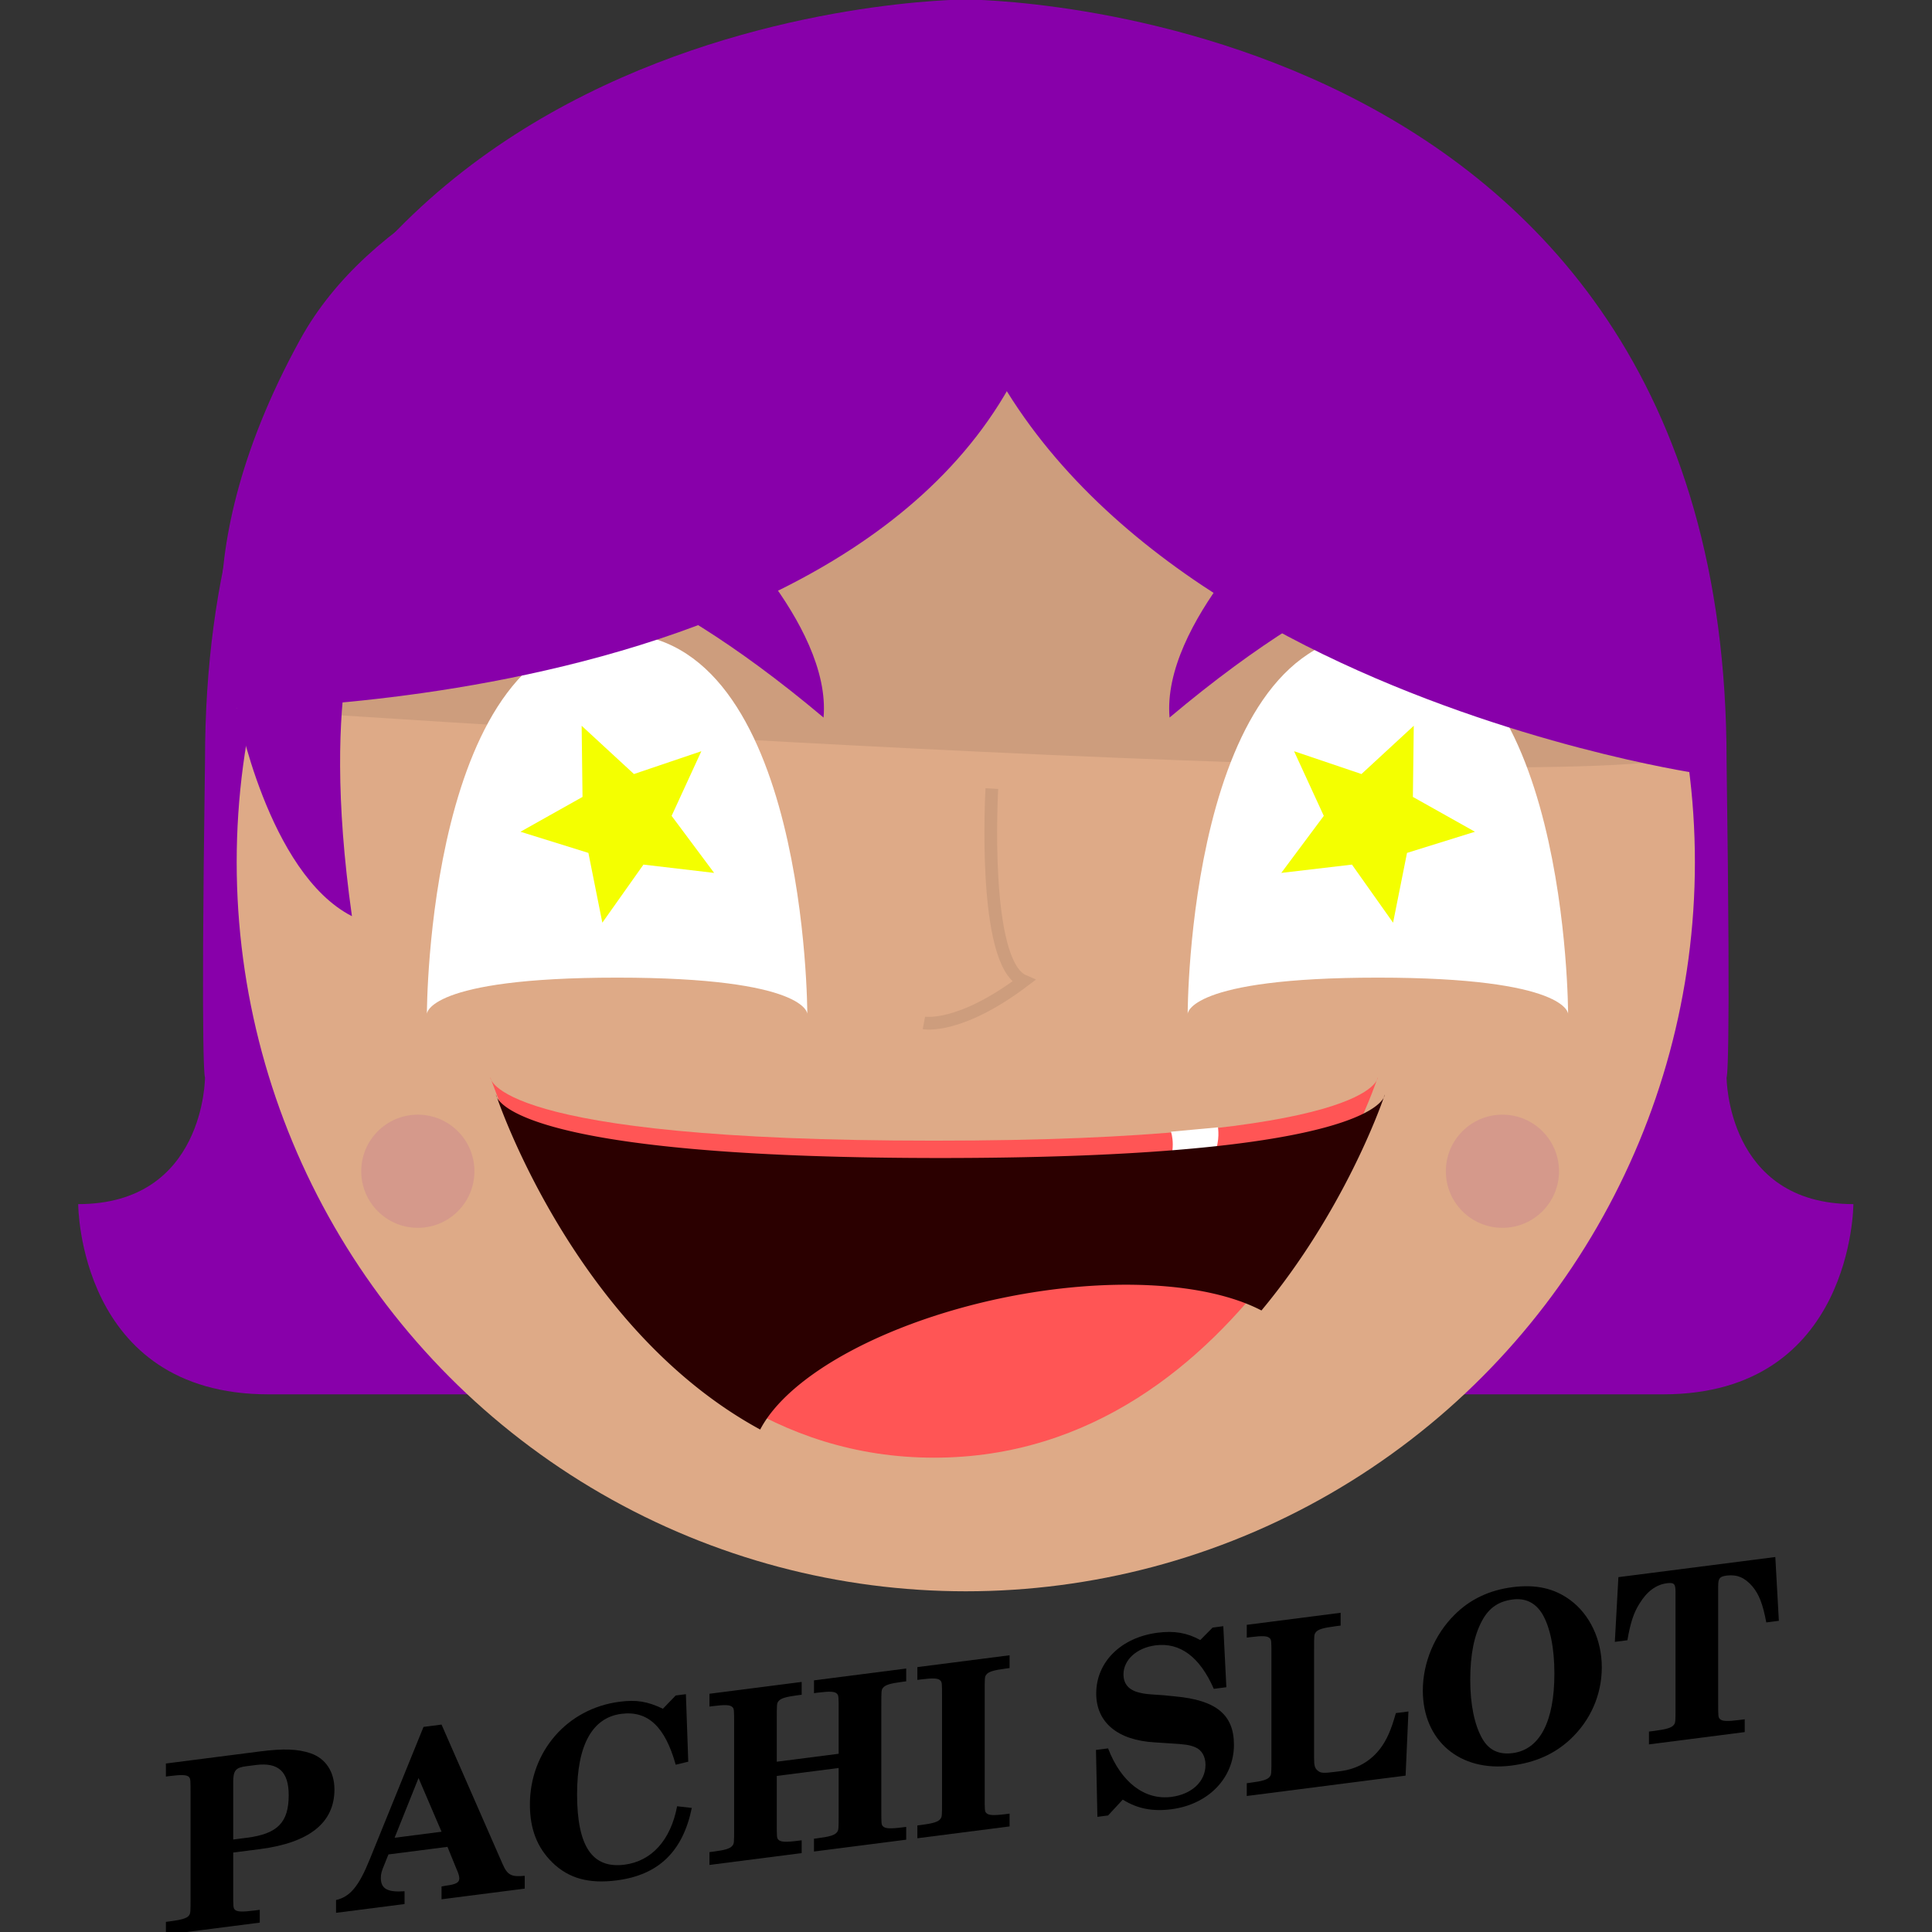 <?xml version="1.0" encoding="UTF-8" standalone="no"?>
<!-- Created with Inkscape (http://www.inkscape.org/) -->

<svg
   xmlns:dc="http://purl.org/dc/elements/1.1/"
   xmlns:cc="http://creativecommons.org/ns#"
   xmlns:rdf="http://www.w3.org/1999/02/22-rdf-syntax-ns#"
   xmlns:svg="http://www.w3.org/2000/svg"
   xmlns="http://www.w3.org/2000/svg"
   xmlns:sodipodi="http://sodipodi.sourceforge.net/DTD/sodipodi-0.dtd"
   xmlns:inkscape="http://www.inkscape.org/namespaces/inkscape"
   width="1000"
   height="1000"
   viewBox="0 0 264.583 264.583"
   version="1.1"
   id="svg8"
   inkscape:version="0.92.1 r"
   sodipodi:docname="slots 6.svg"
   inkscape:export-filename="/home/mbrickn/Projects/OO/game/images/characters/chibi ann.png"
   inkscape:export-xdpi="90"
   inkscape:export-ydpi="90">
  <rect x="0" y="0" width="264.583" height="264.583" fill="#333333" stroke="none"/>
  <defs
     id="defs2" />
  <sodipodi:namedview
     id="base"
     pagecolor="#ffffff"
     bordercolor="#666666"
     borderopacity="1.0"
     inkscape:pageopacity="0.0"
     inkscape:pageshadow="2"
     inkscape:zoom="0.9899495"
     inkscape:cx="448.43891"
     inkscape:cy="510.61877"
     inkscape:document-units="mm"
     inkscape:current-layer="layer1"
     showgrid="false"
     inkscape:window-width="1920"
     inkscape:window-height="1016"
     inkscape:window-x="0"
     inkscape:window-y="27"
     inkscape:window-maximized="1"
     fit-margin-top="0"
     fit-margin-left="0"
     fit-margin-right="0"
     fit-margin-bottom="0"
     units="px">
    <inkscape:grid
       type="xygrid"
       id="grid10"
       originx="-65.484"
       originy="-50.969" />
  </sodipodi:namedview>
  <g
     inkscape:groupmode="layer"
     id="layer3"
     inkscape:label="Legs"
     transform="translate(-65.484,18.552)" />
  <g
     inkscape:groupmode="layer"
     id="layer2"
     inkscape:label="Body"
     transform="translate(-65.484,18.552)" />
  <g
     inkscape:label="Head"
     inkscape:groupmode="layer"
     id="layer1"
     transform="translate(-65.484,18.552)">
    <g
       id="g4539"
       transform="matrix(6.563,0,0,6.563,-353.578,-1368.752)">
      <path
         inkscape:connector-curvature="0"
         id="path4498"
         d="m 84.005,205.719 c 0,0 -15.875,0 -15.875,15.875 -0.094,6.662 0,6.615 0,6.615 0,0 0,2.646 -2.646,2.646 0,0 0,3.969 3.969,3.969 h 1.323 26.458 1.323 c 3.969,0 3.969,-3.969 3.969,-3.969 -2.646,0 -2.646,-2.646 -2.646,-2.646 0,0 0.095,0.047 0,-6.615 0,-15.875 -15.875,-15.875 -15.875,-15.875 z"
         style="fill:#8800aa;stroke:none;stroke-width:0.265px;stroke-linecap:butt;stroke-linejoin:miter;stroke-opacity:1" />
      <circle
         style="fill:#deaa87;stroke-width:0.265"
         r="15.214"
         cy="223.72"
         cx="84.005"
         id="path14" />
      <path
         inkscape:connector-curvature="0"
         id="path4517"
         d="m 68.792,220.511 c 0,0 27.781,1.924 30.427,0.962 -4.004,-6.859 -13.229,-11.545 -13.229,-11.545 l -7.938,0.962 -7.938,6.735 z"
         style="fill:#cd9d7d;fill-opacity:1;stroke:none;stroke-width:0.226px;stroke-linecap:butt;stroke-linejoin:miter;stroke-opacity:1" />
      <path
         sodipodi:nodetypes="cscsc"
         inkscape:connector-curvature="0"
         id="path4507"
         d="m 72.76,226.885 c 0,0 -10e-7,-0.756 3.969,-0.756 3.969,0 3.969,0.756 3.969,0.756 0,0 -6e-6,-7.938 -3.969,-7.938 -3.969,0 -3.969,7.938 -3.969,7.938 z"
         style="fill:#ffffff;fill-opacity:1;stroke:none;stroke-width:0.265px;stroke-linecap:butt;stroke-linejoin:miter;stroke-opacity:1" />
      <path
         sodipodi:nodetypes="ccscsc"
         inkscape:connector-curvature="0"
         id="path4501"
         d="m 68.792,220.511 c 0,0 16.725,1e-5 17.198,-10.583 -0.57,-0.501 -0.621,-1.399 -1.142,-1.998 -0.515,-0.593 -1.504,-0.888 -1.504,-0.888 0,0 -10.364,0.564 -13.229,5.773 -2.646,4.811 -1.323,7.697 -1.323,7.697 z"
         style="fill:#8800aa;fill-opacity:1;stroke:none;stroke-width:0.226;stroke-linecap:butt;stroke-linejoin:miter;stroke-miterlimit:4;stroke-dasharray:none;stroke-opacity:1" />
      <path
         style="fill:#ffffff;fill-opacity:1;stroke:none;stroke-width:0.265px;stroke-linecap:butt;stroke-linejoin:miter;stroke-opacity:1"
         d="m 88.635,226.885 c 0,0 -10e-7,-0.756 3.969,-0.756 3.969,0 3.969,0.756 3.969,0.756 0,0 -6e-6,-7.938 -3.969,-7.938 -3.969,0 -3.969,7.938 -3.969,7.938 z"
         id="path4533"
         inkscape:connector-curvature="0"
         sodipodi:nodetypes="cscsc" />
      <path
         style="fill:#8800aa;fill-opacity:1;stroke:none;stroke-width:0.226;stroke-linecap:butt;stroke-linejoin:miter;stroke-miterlimit:4;stroke-dasharray:none;stroke-opacity:1"
         d="m 99.219,221.858 c 0,0 -15.403,-2.309 -15.875,-12.892 1.134,-0.996 1.323,-0.962 1.323,-0.962 0,0 10.364,0.564 13.229,5.773 2.646,4.811 1.323,8.082 1.323,8.082 z"
         id="path4503"
         inkscape:connector-curvature="0"
         sodipodi:nodetypes="cccsc" />
      <path
         inkscape:connector-curvature="0"
         id="path4511"
         d="m 74.083,228.208 c 0,0 0,1.323 9.26,1.323 9.26,0 9.26,-1.323 9.26,-1.323 0,0 -2.646,7.938 -9.26,7.938 -6.615,0 -9.26,-7.938 -9.26,-7.938 z"
         style="fill:#ff5555;stroke:none;stroke-width:0.265px;stroke-linecap:butt;stroke-linejoin:miter;stroke-opacity:1" />
      <path
         sodipodi:nodetypes="cccc"
         inkscape:connector-curvature="0"
         id="path4525"
         d="m 88.286,229.344 c 0,0 0.151,0.405 -0.15,0.914 1.32,0.092 1.131,-1.005 1.131,-1.005 z"
         style="fill:#ffffff;fill-opacity:1;stroke:none;stroke-width:0.22px;stroke-linecap:butt;stroke-linejoin:miter;stroke-opacity:1" />
      <path
         inkscape:connector-curvature="0"
         id="path4542"
         transform="scale(0.265)"
         d="m 280,862.52 c 0,0 0.008,0.097 0.094,0.254 C 280.082,862.738 280,862.52 280,862.52 Z m 0.094,0.254 c 0.376,1.092 6.505,18.399 20.717,26.127 a 9.407,22.16 78.459 0 1 19.23,-10.395 9.407,22.16 78.459 0 1 20.24,1.02 c 6.438,-7.739 9.367,-16.003 9.625,-16.752 -0.551,1.009 -4.627,4.746 -34.906,4.746 -30.279,0 -34.355,-3.737 -34.906,-4.746 z m 69.812,0 c 0.086,-0.157 0.094,-0.254 0.094,-0.254 0,0 -0.082,0.218 -0.094,0.254 z"
         style="fill:#2b0000;stroke:none;stroke-width:1px;stroke-linecap:butt;stroke-linejoin:miter;stroke-opacity:1" />
      <path
         inkscape:connector-curvature="0"
         id="path4495"
         d="m 68.792,220.511 c 0,0 0.645,3.437 2.404,4.336 -0.697,-4.93 0.302,-6.675 0.302,-6.675 z"
         style="fill:#8800aa;fill-opacity:1;stroke:none;stroke-width:0.265px;stroke-linecap:butt;stroke-linejoin:miter;stroke-opacity:1" />
      <path
         style="fill:#8800aa;fill-opacity:1;stroke:none;stroke-width:0.265px;stroke-linecap:butt;stroke-linejoin:miter;stroke-opacity:1"
         d="m 78.637,216.364 c 0,0 2.571,2.37 2.4,4.338 -3.81,-3.206 -5.818,-3.285 -5.818,-3.285 z"
         id="path4497"
         inkscape:connector-curvature="0" />
      <path
         inkscape:connector-curvature="0"
         id="path4499"
         d="m 90.657,216.364 c 0,0 -2.571,2.37 -2.4,4.338 3.81,-3.206 5.818,-3.285 5.818,-3.285 z"
         style="fill:#8800aa;fill-opacity:1;stroke:none;stroke-width:0.265px;stroke-linecap:butt;stroke-linejoin:miter;stroke-opacity:1" />
      <path
         inkscape:connector-curvature="0"
         id="path4509"
         d="m 84.549,222.184 c 0,0 -0.213,3.638 0.661,4.016 -1.347,1.016 -2.079,0.874 -2.079,0.874"
         style="fill:none;stroke:#cd9d7d;stroke-width:0.265px;stroke-linecap:butt;stroke-linejoin:miter;stroke-opacity:1" />
      <circle
         r="1.181"
         cy="230.169"
         cx="95.203"
         id="path4512"
         style="fill:#8800aa;fill-opacity:0.1;stroke:none;stroke-width:0.265;stroke-miterlimit:4;stroke-dasharray:none;stroke-opacity:1" />
      <circle
         style="fill:#8800aa;fill-opacity:0.1;stroke:none;stroke-width:0.265;stroke-miterlimit:4;stroke-dasharray:none;stroke-opacity:1"
         id="circle4514"
         cx="72.571"
         cy="230.169"
         r="1.181" />
      <path
         sodipodi:nodetypes="cscscsc"
         inkscape:connector-curvature="0"
         id="path4538"
         d="m 82.479,231.032 c 0,0 0.756,1.208 1.016,1.161 0.26,-0.047 0.546,-1.443 0.546,-1.443 0,0 -0.17,-0.583 -0.431,-0.536 -0.26,0.047 -0.35,0.677 -0.35,0.677 0,0 -0.359,-0.532 -0.619,-0.485 -0.26,0.047 -0.162,0.626 -0.162,0.626 z"
         style="fill:#2b0000;fill-opacity:1;stroke:none;stroke-width:0.265px;stroke-linecap:butt;stroke-linejoin:miter;stroke-opacity:1" />
      <g
         id="flowRoot4502"
         style="font-style:normal;font-weight:normal;font-size:40px;line-height:1.25;font-family:sans-serif;letter-spacing:0px;word-spacing:0px;fill:#000000;fill-opacity:1;stroke:none"
         transform="matrix(0.265,-0.034,0,0.265,65.484,204.218)"
         aria-label="PACHI SLOT">
        <path
           inkscape:connector-curvature="0"
           id="path4506"
           style="font-style:normal;font-variant:normal;font-weight:bold;font-stretch:normal;font-size:18.667px;font-family:'Century Schoolbook L';-inkscape-font-specification:'Century Schoolbook L Bold';text-align:center;text-anchor:middle"
           d="m 12.206,153.141 h 2.091 c 3.901,0 5.88,-1.325 5.88,-3.939 0,-1.4 -0.691,-2.539 -1.885,-3.099 -1.008,-0.467 -2.109,-0.653 -3.976,-0.653 H 6.905 v 1.027 h 0.28 c 0.971,0 1.363,0.075 1.531,0.261 0.131,0.168 0.131,0.224 0.131,1.419 v 8.083 c 0,1.195 0,1.251 -0.131,1.419 -0.168,0.187 -0.56,0.261 -1.531,0.261 h -0.28 v 1.008 h 7.392 v -1.008 h -0.411 c -0.989,0 -1.381,-0.075 -1.549,-0.261 -0.131,-0.168 -0.131,-0.224 -0.131,-1.419 z m 0,-1.027 v -4.517 c 0,-0.915 0.187,-1.12 1.027,-1.12 H 13.98 c 1.773,0 2.595,0.84 2.595,2.707 0,2.147 -0.877,2.931 -3.285,2.931 z" />
        <path
           inkscape:connector-curvature="0"
           id="path4508"
           style="font-style:normal;font-variant:normal;font-weight:bold;font-stretch:normal;font-size:18.667px;font-family:'Century Schoolbook L';-inkscape-font-specification:'Century Schoolbook L Bold';text-align:center;text-anchor:middle"
           d="m 27.191,145.17 -4.237,9.893 c -0.859,2.016 -1.549,2.744 -2.651,2.856 v 1.008 h 5.395 v -1.008 c -1.344,-0.075 -1.867,-0.429 -1.867,-1.288 0,-0.317 0.056,-0.523 0.299,-1.064 l 0.299,-0.709 h 4.648 l 0.709,1.829 c 0.149,0.336 0.224,0.616 0.224,0.765 0,0.336 -0.243,0.448 -1.083,0.448 l -0.317,0.019 v 1.008 h 6.552 v -1.008 c -1.064,-0.037 -1.363,-0.224 -1.755,-1.176 L 28.61,145.17 Z m -0.392,3.976 1.811,4.461 h -3.696 z" />
        <path
           inkscape:connector-curvature="0"
           id="path4510"
           style="font-style:normal;font-variant:normal;font-weight:bold;font-stretch:normal;font-size:18.667px;font-family:'Century Schoolbook L';-inkscape-font-specification:'Century Schoolbook L Bold';text-align:center;text-anchor:middle"
           d="m 47.851,145.245 h -0.803 l -1.008,0.915 c -1.232,-0.747 -2.091,-0.989 -3.416,-0.989 -4.107,0 -7.056,3.005 -7.056,7.187 0,1.941 0.579,3.472 1.773,4.797 1.288,1.419 2.875,2.053 5.059,2.053 3.304,0 5.208,-1.605 5.917,-4.947 l -1.157,-0.28 c -0.504,2.595 -1.997,4.069 -4.144,4.069 -2.539,0 -3.733,-1.923 -3.733,-6.029 0,-3.864 1.195,-5.88 3.491,-5.88 2.072,0 3.435,1.437 4.275,4.555 l 0.989,-0.112 z" />
        <path
           inkscape:connector-curvature="0"
           id="path4513"
           style="font-style:normal;font-variant:normal;font-weight:bold;font-stretch:normal;font-size:18.667px;font-family:'Century Schoolbook L';-inkscape-font-specification:'Century Schoolbook L Bold';text-align:center;text-anchor:middle"
           d="m 59.879,152.6 v 3.64 c 0,1.176 0,1.251 -0.131,1.4 -0.168,0.205 -0.56,0.28 -1.531,0.28 h -0.28 v 1.008 H 65.199 v -1.008 h -0.28 c -0.971,0 -1.381,-0.075 -1.549,-0.28 -0.131,-0.149 -0.131,-0.205 -0.131,-1.4 v -8.083 c 0,-1.195 0,-1.269 0.131,-1.419 0.168,-0.205 0.579,-0.28 1.549,-0.28 h 0.28 v -1.008 h -7.261 v 1.008 h 0.28 c 0.971,0 1.363,0.075 1.531,0.28 0.131,0.149 0.131,0.243 0.131,1.419 v 3.323 h -4.872 v -3.323 c 0,-1.195 0,-1.269 0.131,-1.419 0.168,-0.205 0.579,-0.28 1.549,-0.28 h 0.28 v -1.008 h -7.261 v 1.008 h 0.28 c 0.971,0 1.363,0.075 1.531,0.28 0.131,0.149 0.131,0.224 0.131,1.419 v 8.083 c 0,1.176 0,1.251 -0.131,1.4 -0.168,0.205 -0.56,0.28 -1.531,0.28 h -0.28 v 1.008 H 56.967 v -1.008 h -0.28 c -0.971,0 -1.381,-0.075 -1.549,-0.28 -0.131,-0.149 -0.131,-0.205 -0.131,-1.4 v -3.64 z" />
        <path
           inkscape:connector-curvature="0"
           id="path4515"
           style="font-style:normal;font-variant:normal;font-weight:bold;font-stretch:normal;font-size:18.667px;font-family:'Century Schoolbook L';-inkscape-font-specification:'Century Schoolbook L Bold';text-align:center;text-anchor:middle"
           d="m 68.02,156.24 c 0,1.176 0,1.251 -0.131,1.4 -0.168,0.205 -0.56,0.28 -1.531,0.28 h -0.28 v 1.008 h 7.261 v -1.008 h -0.28 c -0.971,0 -1.381,-0.075 -1.549,-0.28 -0.131,-0.149 -0.131,-0.205 -0.131,-1.4 v -8.101 c 0,-1.195 0,-1.251 0.131,-1.4 0.168,-0.205 0.579,-0.28 1.549,-0.28 h 0.28 v -1.008 h -7.261 v 1.008 h 0.28 c 0.971,0 1.363,0.075 1.531,0.28 0.131,0.149 0.131,0.224 0.131,1.4 z" />
        <path
           inkscape:connector-curvature="0"
           id="path4518"
           style="font-style:normal;font-variant:normal;font-weight:bold;font-stretch:normal;font-size:18.667px;font-family:'Century Schoolbook L';-inkscape-font-specification:'Century Schoolbook L Bold';text-align:center;text-anchor:middle"
           d="m 90.167,145.32 h -0.84 l -0.971,0.859 c -1.045,-0.709 -2.053,-1.008 -3.36,-1.008 -2.875,0 -4.835,1.68 -4.835,4.163 0,2.277 1.68,3.901 4.611,4.443 l 1.157,0.224 c 1.195,0.224 1.568,0.317 2.016,0.56 0.523,0.28 0.821,0.84 0.821,1.493 0,1.307 -1.064,2.184 -2.688,2.184 -2.109,0 -3.957,-1.661 -4.984,-4.461 h -0.952 l 0.112,5.283 h 0.84 l 1.157,-1.101 c 1.139,0.859 2.333,1.251 3.827,1.251 2.912,0 4.928,-1.829 4.928,-4.443 0,-2.371 -1.4,-3.696 -4.629,-4.405 l -0.896,-0.205 c -1.437,-0.28 -1.437,-0.28 -1.904,-0.448 -0.84,-0.299 -1.269,-0.84 -1.269,-1.605 0,-1.139 1.045,-1.96 2.52,-1.96 1.941,0 3.491,1.363 4.592,4.013 h 0.989 z" />
        <path
           inkscape:connector-curvature="0"
           id="path4520"
           style="font-style:normal;font-variant:normal;font-weight:bold;font-stretch:normal;font-size:18.667px;font-family:'Century Schoolbook L';-inkscape-font-specification:'Century Schoolbook L Bold';text-align:center;text-anchor:middle"
           d="m 103.756,153.906 c -0.373,1.288 -0.709,1.997 -1.213,2.613 -0.765,0.915 -1.829,1.4 -3.155,1.4 h -0.392 c -0.915,0 -1.157,-0.037 -1.381,-0.261 -0.243,-0.224 -0.299,-0.429 -0.299,-1.045 v -8.475 c 0,-1.176 0,-1.251 0.131,-1.4 0.168,-0.205 0.56,-0.28 1.549,-0.28 h 0.411 v -1.008 h -7.392 v 1.008 h 0.28 c 0.971,0 1.363,0.075 1.531,0.28 0.131,0.149 0.131,0.224 0.131,1.4 v 8.083 c 0,1.195 0,1.269 -0.131,1.419 -0.168,0.205 -0.56,0.28 -1.531,0.28 h -0.28 v 1.008 h 12.507 l 0.224,-5.021 z" />
        <path
           inkscape:connector-curvature="0"
           id="path4522"
           style="font-style:normal;font-variant:normal;font-weight:bold;font-stretch:normal;font-size:18.667px;font-family:'Century Schoolbook L';-inkscape-font-specification:'Century Schoolbook L Bold';text-align:center;text-anchor:middle"
           d="m 112.934,145.17 c -1.811,0 -3.341,0.523 -4.555,1.587 -1.568,1.344 -2.501,3.453 -2.501,5.637 0,3.957 2.912,6.813 6.963,6.813 1.904,0 3.379,-0.467 4.629,-1.456 1.605,-1.288 2.501,-3.192 2.501,-5.376 0,-2.165 -0.952,-4.293 -2.501,-5.619 -1.251,-1.083 -2.707,-1.587 -4.536,-1.587 z m 0.019,0.971 c 1.008,0 1.792,0.485 2.333,1.437 0.616,1.12 0.952,2.8 0.952,4.816 0,3.789 -1.157,5.843 -3.285,5.843 -1.083,0 -1.867,-0.467 -2.389,-1.437 -0.616,-1.157 -0.952,-2.8 -0.952,-4.76 0,-2.016 0.317,-3.509 0.952,-4.573 0.541,-0.915 1.288,-1.325 2.389,-1.325 z" />
        <path
           inkscape:connector-curvature="0"
           id="path4524"
           style="font-style:normal;font-variant:normal;font-weight:bold;font-stretch:normal;font-size:18.667px;font-family:'Century Schoolbook L';-inkscape-font-specification:'Century Schoolbook L Bold';text-align:center;text-anchor:middle"
           d="m 133.635,145.45 h -12.357 l -0.28,5.059 h 0.989 c 0.243,-1.381 0.504,-2.109 0.952,-2.763 0.597,-0.896 1.307,-1.325 2.165,-1.325 0.56,0 0.672,0.131 0.672,0.765 v 9.053 c 0,1.176 0,1.251 -0.131,1.4 -0.168,0.205 -0.56,0.28 -1.549,0.28 h -0.411 v 1.008 h 7.541 v -1.008 h -0.411 c -0.989,0 -1.381,-0.075 -1.549,-0.28 -0.131,-0.149 -0.131,-0.224 -0.131,-1.4 v -9.053 c 0,-0.635 0.112,-0.765 0.672,-0.765 0.803,0 1.419,0.336 2.016,1.101 0.523,0.691 0.821,1.475 1.101,2.987 h 0.989 z" />
      </g>
    </g>
    <path
       sodipodi:type="star"
       style="fill:#f4ff00;fill-opacity:1;stroke:none;stroke-width:3.654;stroke-linecap:round;stroke-linejoin:round;stroke-miterlimit:4;stroke-dasharray:none;stroke-dashoffset:0;stroke-opacity:1;paint-order:stroke fill markers"
       id="path4514"
       sodipodi:sides="5"
       sodipodi:cx="150.93687"
       sodipodi:cy="93.862747"
       sodipodi:r1="14.255766"
       sodipodi:r2="6.5576525"
       sodipodi:arg1="0.52359878"
       sodipodi:arg2="1.1519173"
       inkscape:flatsided="false"
       inkscape:rounded="0"
       inkscape:randomized="0"
       d="m 163.283,100.991 -9.679,-1.137 -5.631,7.954 -1.909,-9.556 -9.304,-2.898 8.499,-4.769 -0.119,-9.744 7.162,6.609 9.231,-3.125 -4.072,8.854 z"
       inkscape:transform-center-x="0.915909"
       inkscape:transform-center-y="0.46047516" />
    <path
       inkscape:transform-center-y="0.46047516"
       inkscape:transform-center-x="-0.91590732"
       d="m -240.952,100.991 -9.679,-1.137 -5.631,7.954 -1.909,-9.556 -9.304,-2.898 8.499,-4.769 -0.119,-9.744 7.162,6.609 9.231,-3.125 -4.072,8.854 z"
       inkscape:randomized="0"
       inkscape:rounded="0"
       inkscape:flatsided="false"
       sodipodi:arg2="1.1519173"
       sodipodi:arg1="0.52359878"
       sodipodi:r2="6.5576525"
       sodipodi:r1="14.255766"
       sodipodi:cy="93.862747"
       sodipodi:cx="-253.2979"
       sodipodi:sides="5"
       id="path4516"
       style="fill:#f4ff00;fill-opacity:1;stroke:none;stroke-width:3.654;stroke-linecap:round;stroke-linejoin:round;stroke-miterlimit:4;stroke-dasharray:none;stroke-dashoffset:0;stroke-opacity:1;paint-order:stroke fill markers"
       sodipodi:type="star"
       transform="scale(-1,1)" />
  </g>
</svg>
